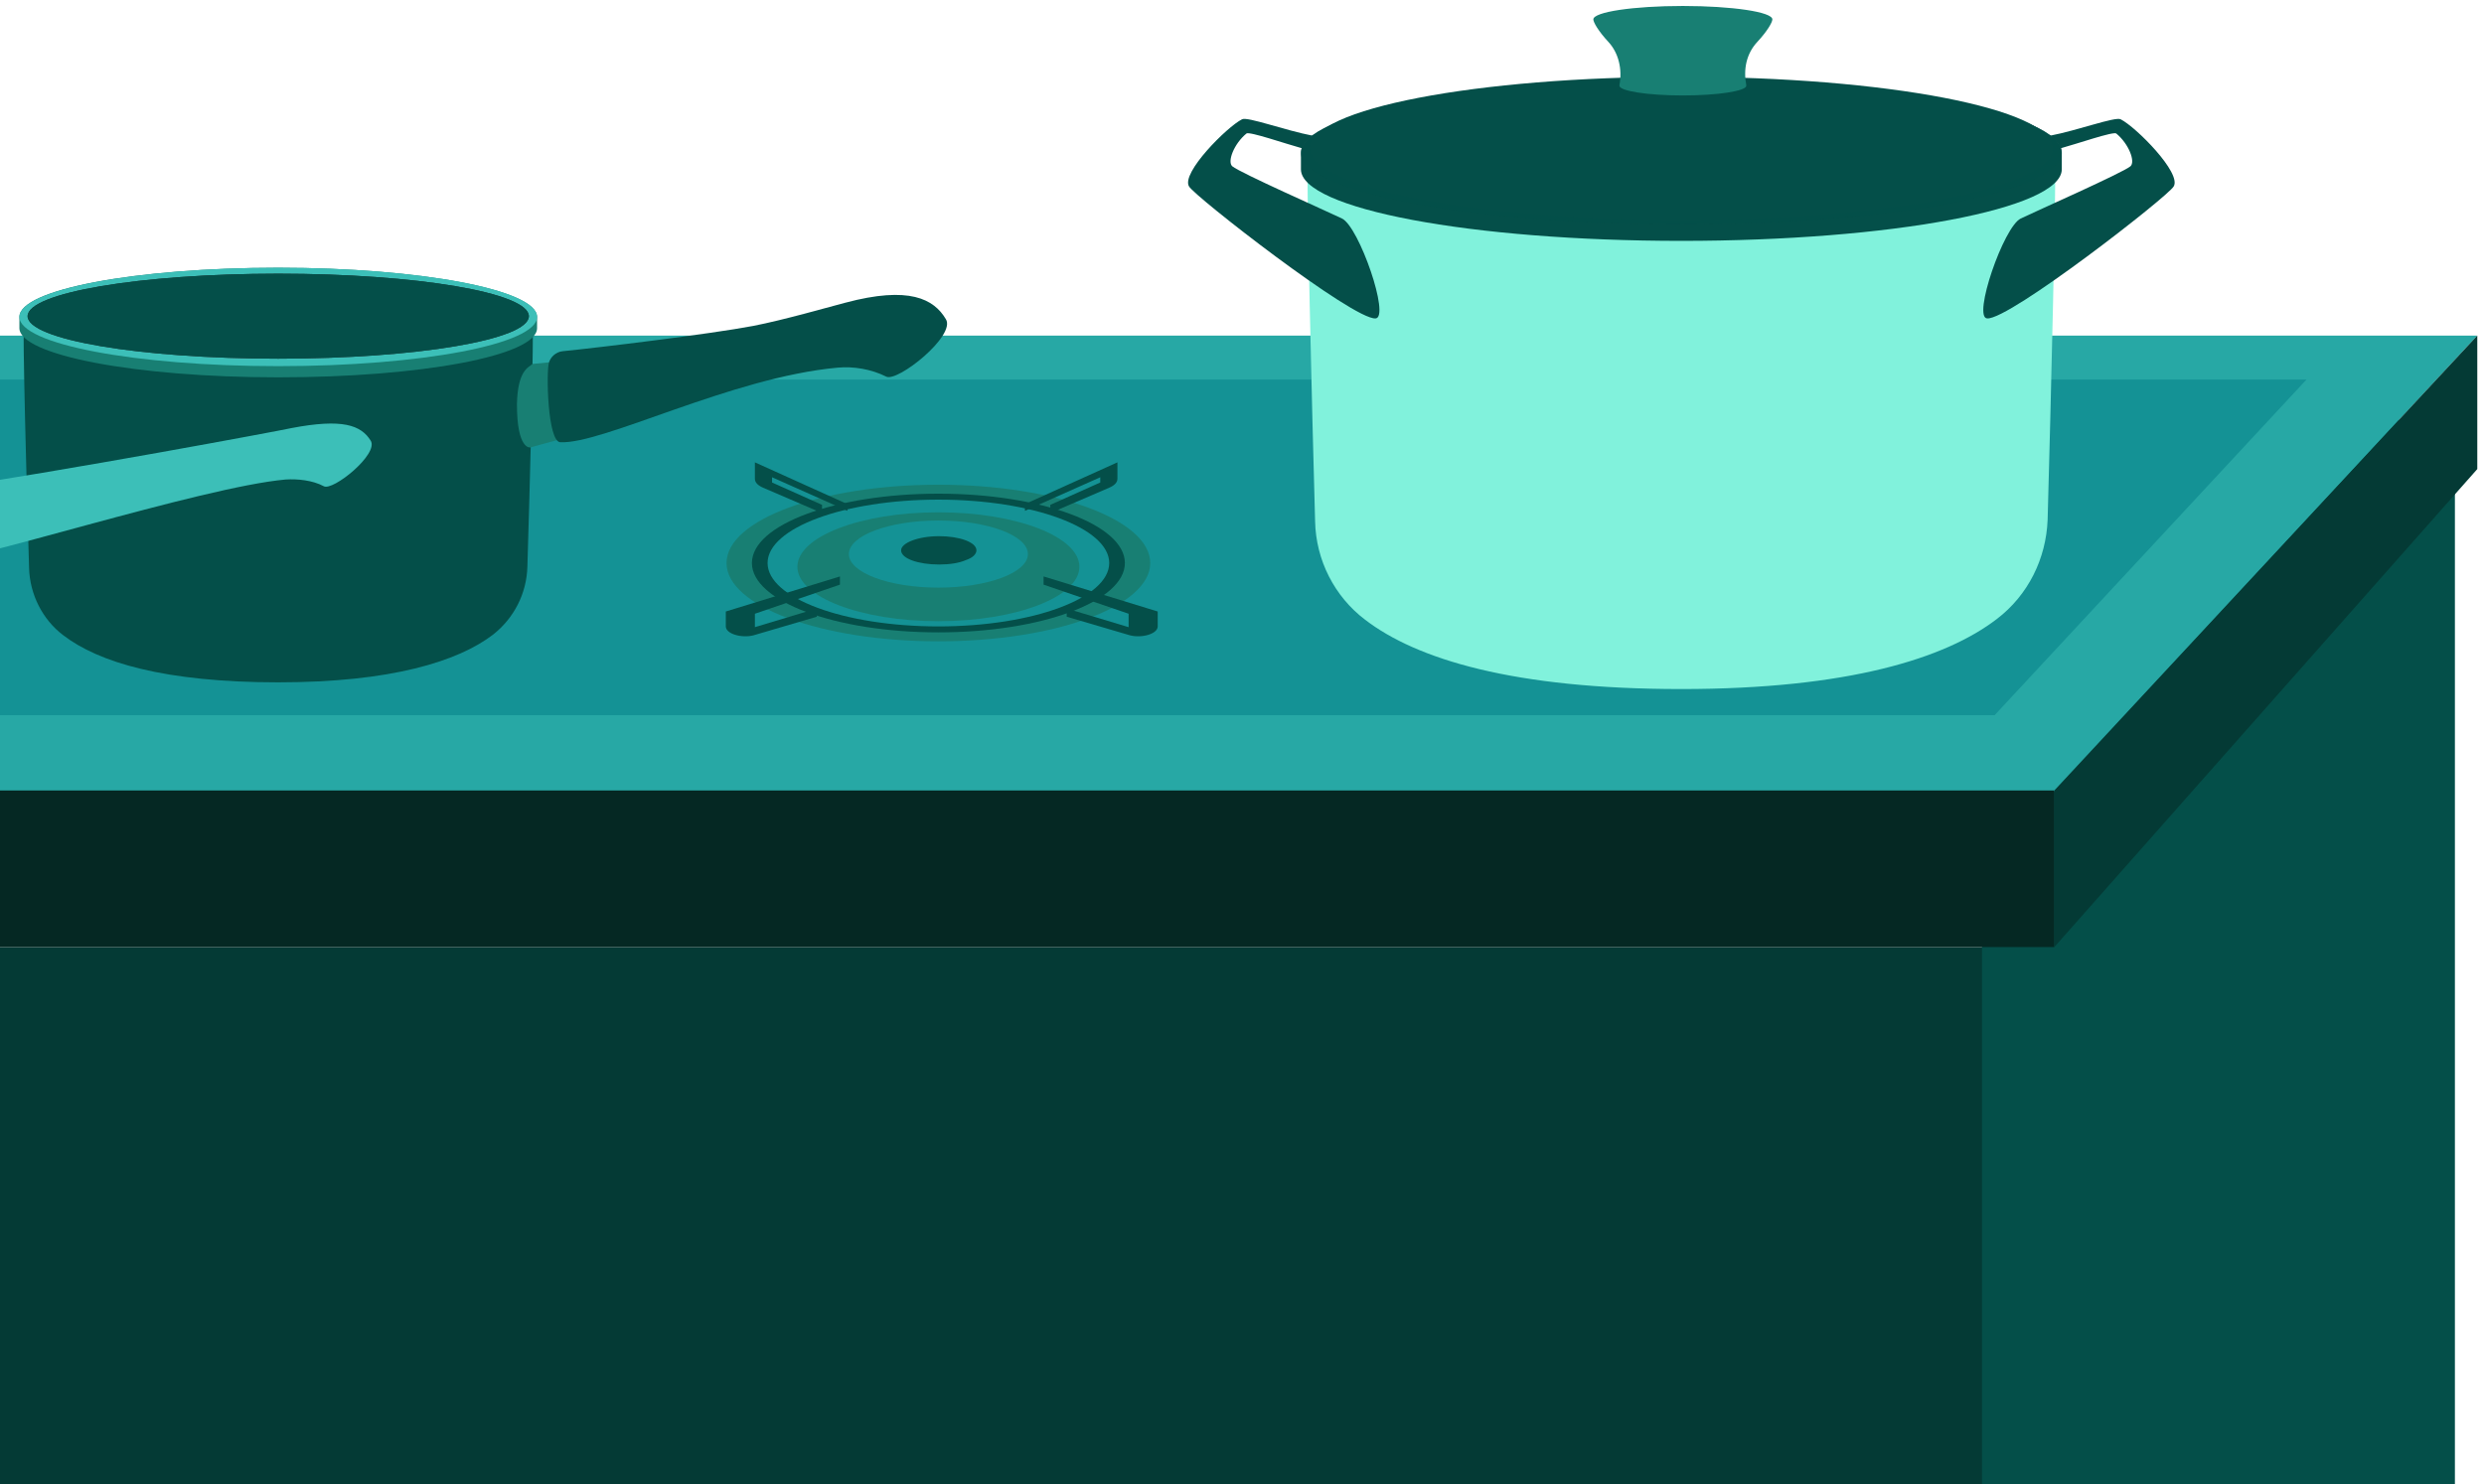 <svg width="333" height="199" viewBox="0 0 333 199" fill="none" xmlns="http://www.w3.org/2000/svg">
<path d="M266.9 127H-294V204H266.9V127Z" fill="#043A35"/>
<path d="M329.1 56.3H265.7V203.9H329.1V56.3Z" fill="#044F49"/>
<path d="M274.6 107H-257.5V45H332.1L274.6 107Z" fill="#27A8A5"/>
<path d="M275.4 106H-261.5V127H275.4V106Z" fill="#052823"/>
<path d="M275.4 127V106L332.1 45V62.9L275.4 127Z" fill="#043A35"/>
<path d="M267.4 95.9H-226V50.9H309.2L267.4 95.9Z" fill="#149295"/>
<path d="M125.8 86C141.485 86 154.2 81.299 154.2 75.5C154.2 69.701 141.485 65 125.8 65C110.115 65 97.4 69.701 97.4 75.5C97.4 81.299 110.115 86 125.8 86Z" fill="#187F73"/>
<path d="M125.8 84.8C139.607 84.8 150.8 80.636 150.8 75.5C150.8 70.364 139.607 66.2 125.8 66.2C111.993 66.2 100.8 70.364 100.8 75.5C100.8 80.636 111.993 84.8 125.8 84.8Z" fill="#044F49"/>
<path d="M125.8 84C138.447 84 148.7 80.194 148.7 75.5C148.7 70.806 138.447 67 125.8 67C113.153 67 102.9 70.806 102.9 75.5C102.9 80.194 113.153 84 125.8 84Z" fill="#149295"/>
<path d="M125.8 83.3C136.238 83.3 144.7 80.032 144.7 76C144.7 71.968 136.238 68.7 125.8 68.7C115.362 68.7 106.9 71.968 106.9 76C106.9 80.032 115.362 83.3 125.8 83.3Z" fill="#187F73"/>
<path d="M125.8 78.8C132.427 78.8 137.8 76.785 137.8 74.3C137.8 71.815 132.427 69.8 125.8 69.8C119.173 69.8 113.8 71.815 113.8 74.3C113.8 76.785 119.173 78.8 125.8 78.8Z" fill="#149295"/>
<path d="M130.9 73.8C130.9 74.3 130.4 74.8 129.5 75.1C128.6 75.5 127.3 75.7 125.9 75.7C123.1 75.7 120.8 74.9 120.8 73.8C120.8 72.8 123.1 71.9 125.9 71.9C128.6 71.9 130.9 72.7 130.9 73.8Z" fill="#044F49"/>
<path d="M139.9 78.4V77.3L155.2 82V84C155.2 85 153.1 85.6 151.5 85.2L143 82.7V81.6L151.3 84.1V82.3L139.9 78.4Z" fill="#044F49"/>
<path d="M112.6 78.4V77.3L97.3 82V84C97.3 85 99.4 85.6 101 85.2L109.5 82.7V81.6L101.2 84.1V82.3L112.6 78.4Z" fill="#044F49"/>
<path d="M137.4 67.6L149.8 62V64.2C149.8 64.7 149.4 65.1 148.7 65.4L140.8 68.8V67.7L147.5 64.7V64L137.4 68.5V67.6Z" fill="#044F49"/>
<path d="M113.6 67.6L101.2 62V64.2C101.2 64.7 101.6 65.1 102.3 65.4L110.2 68.8V67.7L103.5 64.7V64L113.6 68.5V67.6Z" fill="#044F49"/>
<path d="M275.5 20.3C275.1 15.6 252.7 11.9 225.4 11.9C198.1 11.9 175.7 15.7 175.3 20.3C175.1 23.1 175.9 55.7 176.3 69.9C176.4 75.1 178.9 80 183 83.1C189.9 88.4 202.9 92.4 225.4 92.4C247.7 92.4 260.8 88.3 267.7 83C271.9 79.8 274.3 74.9 274.5 69.7C274.9 55.5 275.7 23.2 275.5 20.3Z" fill="#81F2DC"/>
<path d="M276.4 20.5C276.4 15.2 253.6 10.9 225.4 10.9C197.3 10.9 174.4 15.2 174.4 20.5C174.4 20.9 174.4 22.3 174.4 22.7C174.4 28 197.2 32.3 225.4 32.3C253.5 32.3 276.4 28 276.4 22.7C276.4 22.4 276.4 20.9 276.4 20.5Z" fill="#044F49"/>
<path opacity="0.7" d="M225.4 30.1C253.566 30.1 276.4 25.802 276.4 20.5C276.4 15.198 253.566 10.9 225.4 10.9C197.233 10.9 174.4 15.198 174.4 20.5C174.4 25.802 197.233 30.1 225.4 30.1Z" fill="#044F49"/>
<path d="M225.4 28.7C252.683 28.7 274.8 24.939 274.8 20.3C274.8 15.661 252.683 11.9 225.4 11.9C198.117 11.9 176 15.661 176 20.3C176 24.939 198.117 28.7 225.4 28.7Z" fill="url(#paint0_linear)"/>
<path d="M225.4 28.7C252.683 28.7 274.8 24.939 274.8 20.3C274.8 15.661 252.683 11.9 225.4 11.9C198.117 11.9 176 15.661 176 20.3C176 24.939 198.117 28.7 225.4 28.7Z" fill="url(#paint1_linear)"/>
<path d="M284.3 16C283.6 15.6 278.5 17.5 274.8 18.2C275.6 18.8 276 19.3 276.2 19.9C278.4 19.3 283.3 17.6 283.7 17.9C285.4 19.3 286.3 21.7 285.6 22.3C284.5 23.2 273.2 28.2 270.9 29.3C268.6 30.4 264.4 42.6 266.4 42.7C269.4 42.9 290.7 26.3 291.4 25C292.5 23.2 286.3 17 284.3 16Z" fill="#044F49"/>
<path d="M166.5 16C167.2 15.6 172.3 17.5 176 18.2C175.2 18.8 174.8 19.3 174.6 19.9C172.4 19.3 167.5 17.6 167.1 17.9C165.4 19.3 164.5 21.7 165.2 22.3C166.3 23.2 177.6 28.2 179.9 29.3C182.2 30.4 186.4 42.6 184.4 42.7C181.4 42.9 160.1 26.3 159.4 25C158.3 23.2 164.5 17 166.5 16Z" fill="#044F49"/>
<path d="M225.4 29.5C252.904 29.5 275.2 25.202 275.2 19.9C275.2 14.598 252.904 10.3 225.4 10.3C197.896 10.3 175.6 14.598 175.6 19.9C175.6 25.202 197.896 29.5 225.4 29.5Z" fill="#044F49"/>
<path d="M237.6 2.6C237.6 1.6 232.2 0.8 225.6 0.8C219 0.8 213.6 1.6 213.6 2.6C213.6 3 214.3 4.2 215.6 5.6C217 7.1 217.5 9.3 217.1 11.4V11.5C217.1 12.2 220.9 12.8 225.6 12.8C230.3 12.8 234.1 12.2 234.1 11.5C234.1 11.5 234.1 11.5 234.1 11.4C233.7 9.3 234.1 7.2 235.6 5.6C236.9 4.2 237.6 3 237.6 2.6Z" fill="#187F73"/>
<path d="M71.4 42.4C71.1 39.2 55.9 36.7 37.3 36.7C18.7 36.7 3.5 39.3 3.2 42.4C3 44.3 3.6 66.5 3.9 76.2C4 79.7 5.7 83.1 8.5 85.2C13.2 88.8 22 91.5 37.3 91.5C52.4 91.5 61.4 88.7 66.1 85.1C68.9 82.9 70.6 79.6 70.7 76C71 66.3 71.6 44.3 71.4 42.4Z" fill="#044F49"/>
<path d="M72 42.5C72 38.9 56.5 35.9 37.3 35.9C18.2 35.9 2.6 38.8 2.6 42.5C2.6 42.8 2.6 43.7 2.6 44C2.6 47.6 18.1 50.6 37.3 50.6C56.4 50.6 72 47.7 72 44C72 43.8 72 42.8 72 42.5Z" fill="#187F73"/>
<path d="M37.3 49.1C56.464 49.1 72 46.145 72 42.5C72 38.855 56.464 35.9 37.3 35.9C18.136 35.9 2.6 38.855 2.6 42.5C2.6 46.145 18.136 49.1 37.3 49.1Z" fill="#3CBFB8"/>
<path d="M37.3 48.1C55.857 48.1 70.9 45.548 70.9 42.4C70.9 39.252 55.857 36.7 37.3 36.7C18.743 36.7 3.7 39.252 3.7 42.4C3.7 45.548 18.743 48.1 37.3 48.1Z" fill="url(#paint2_linear)"/>
<path d="M37.3 48.1C55.857 48.1 70.9 45.548 70.9 42.4C70.9 39.252 55.857 36.7 37.3 36.7C18.743 36.7 3.7 39.252 3.7 42.4C3.7 45.548 18.743 48.1 37.3 48.1Z" fill="#044F49"/>
<path d="M75.6 48.4L71.4 48.8C70.8 49.3 69.4 49.7 69.3 54.2C69.3 60.4 71.1 60 71.1 60L76.2 58.6C77.3 58.4 76.7 48.2 75.6 48.4Z" fill="#187F73"/>
<path d="M75.1 59.3C80.8 59.6 98 50.6 112.3 49.3C114.4 49.1 116.8 49.5 118.8 50.5C120.3 51.3 128.2 45 126.8 42.8C125.2 40.1 121.9 38.3 113.3 40.6C111 41.2 105.1 42.9 101 43.7C95.2 44.8 80.4 46.6 75.4 47.1C74.5 47.2 73.8 47.9 73.6 48.6C73.2 49.8 73.4 59.2 75.1 59.3Z" fill="#044F49"/>
<path d="M-9.5 75.5C-5 75.7 27 65.3 38.3 64.3C39.9 64.2 41.9 64.4 43.4 65.2C44.6 65.9 50.8 60.9 49.7 59.1C48.4 57 45.9 56.1 39.1 57.4C37.3 57.8 8.9 63.1 -9.3 65.8C-10 65.9 -10.6 66.5 -10.7 67C-11 68 -10.9 75.4 -9.5 75.5Z" fill="#3CBFB8"/>
<defs>
<linearGradient id="paint0_linear" x1="225.392" y1="29.99" x2="225.392" y2="1.545" gradientUnits="userSpaceOnUse">
<stop stop-color="#373C40"/>
<stop offset="1" stop-color="#212325"/>
</linearGradient>
<linearGradient id="paint1_linear" x1="225.392" y1="29.99" x2="225.392" y2="1.545" gradientUnits="userSpaceOnUse">
<stop stop-color="#373C40"/>
<stop offset="1" stop-color="#212325"/>
</linearGradient>
<linearGradient id="paint2_linear" x1="37.336" y1="48.971" x2="37.336" y2="29.621" gradientUnits="userSpaceOnUse">
<stop stop-color="#373C40"/>
<stop offset="1" stop-color="#212325"/>
</linearGradient>
</defs>
</svg>
